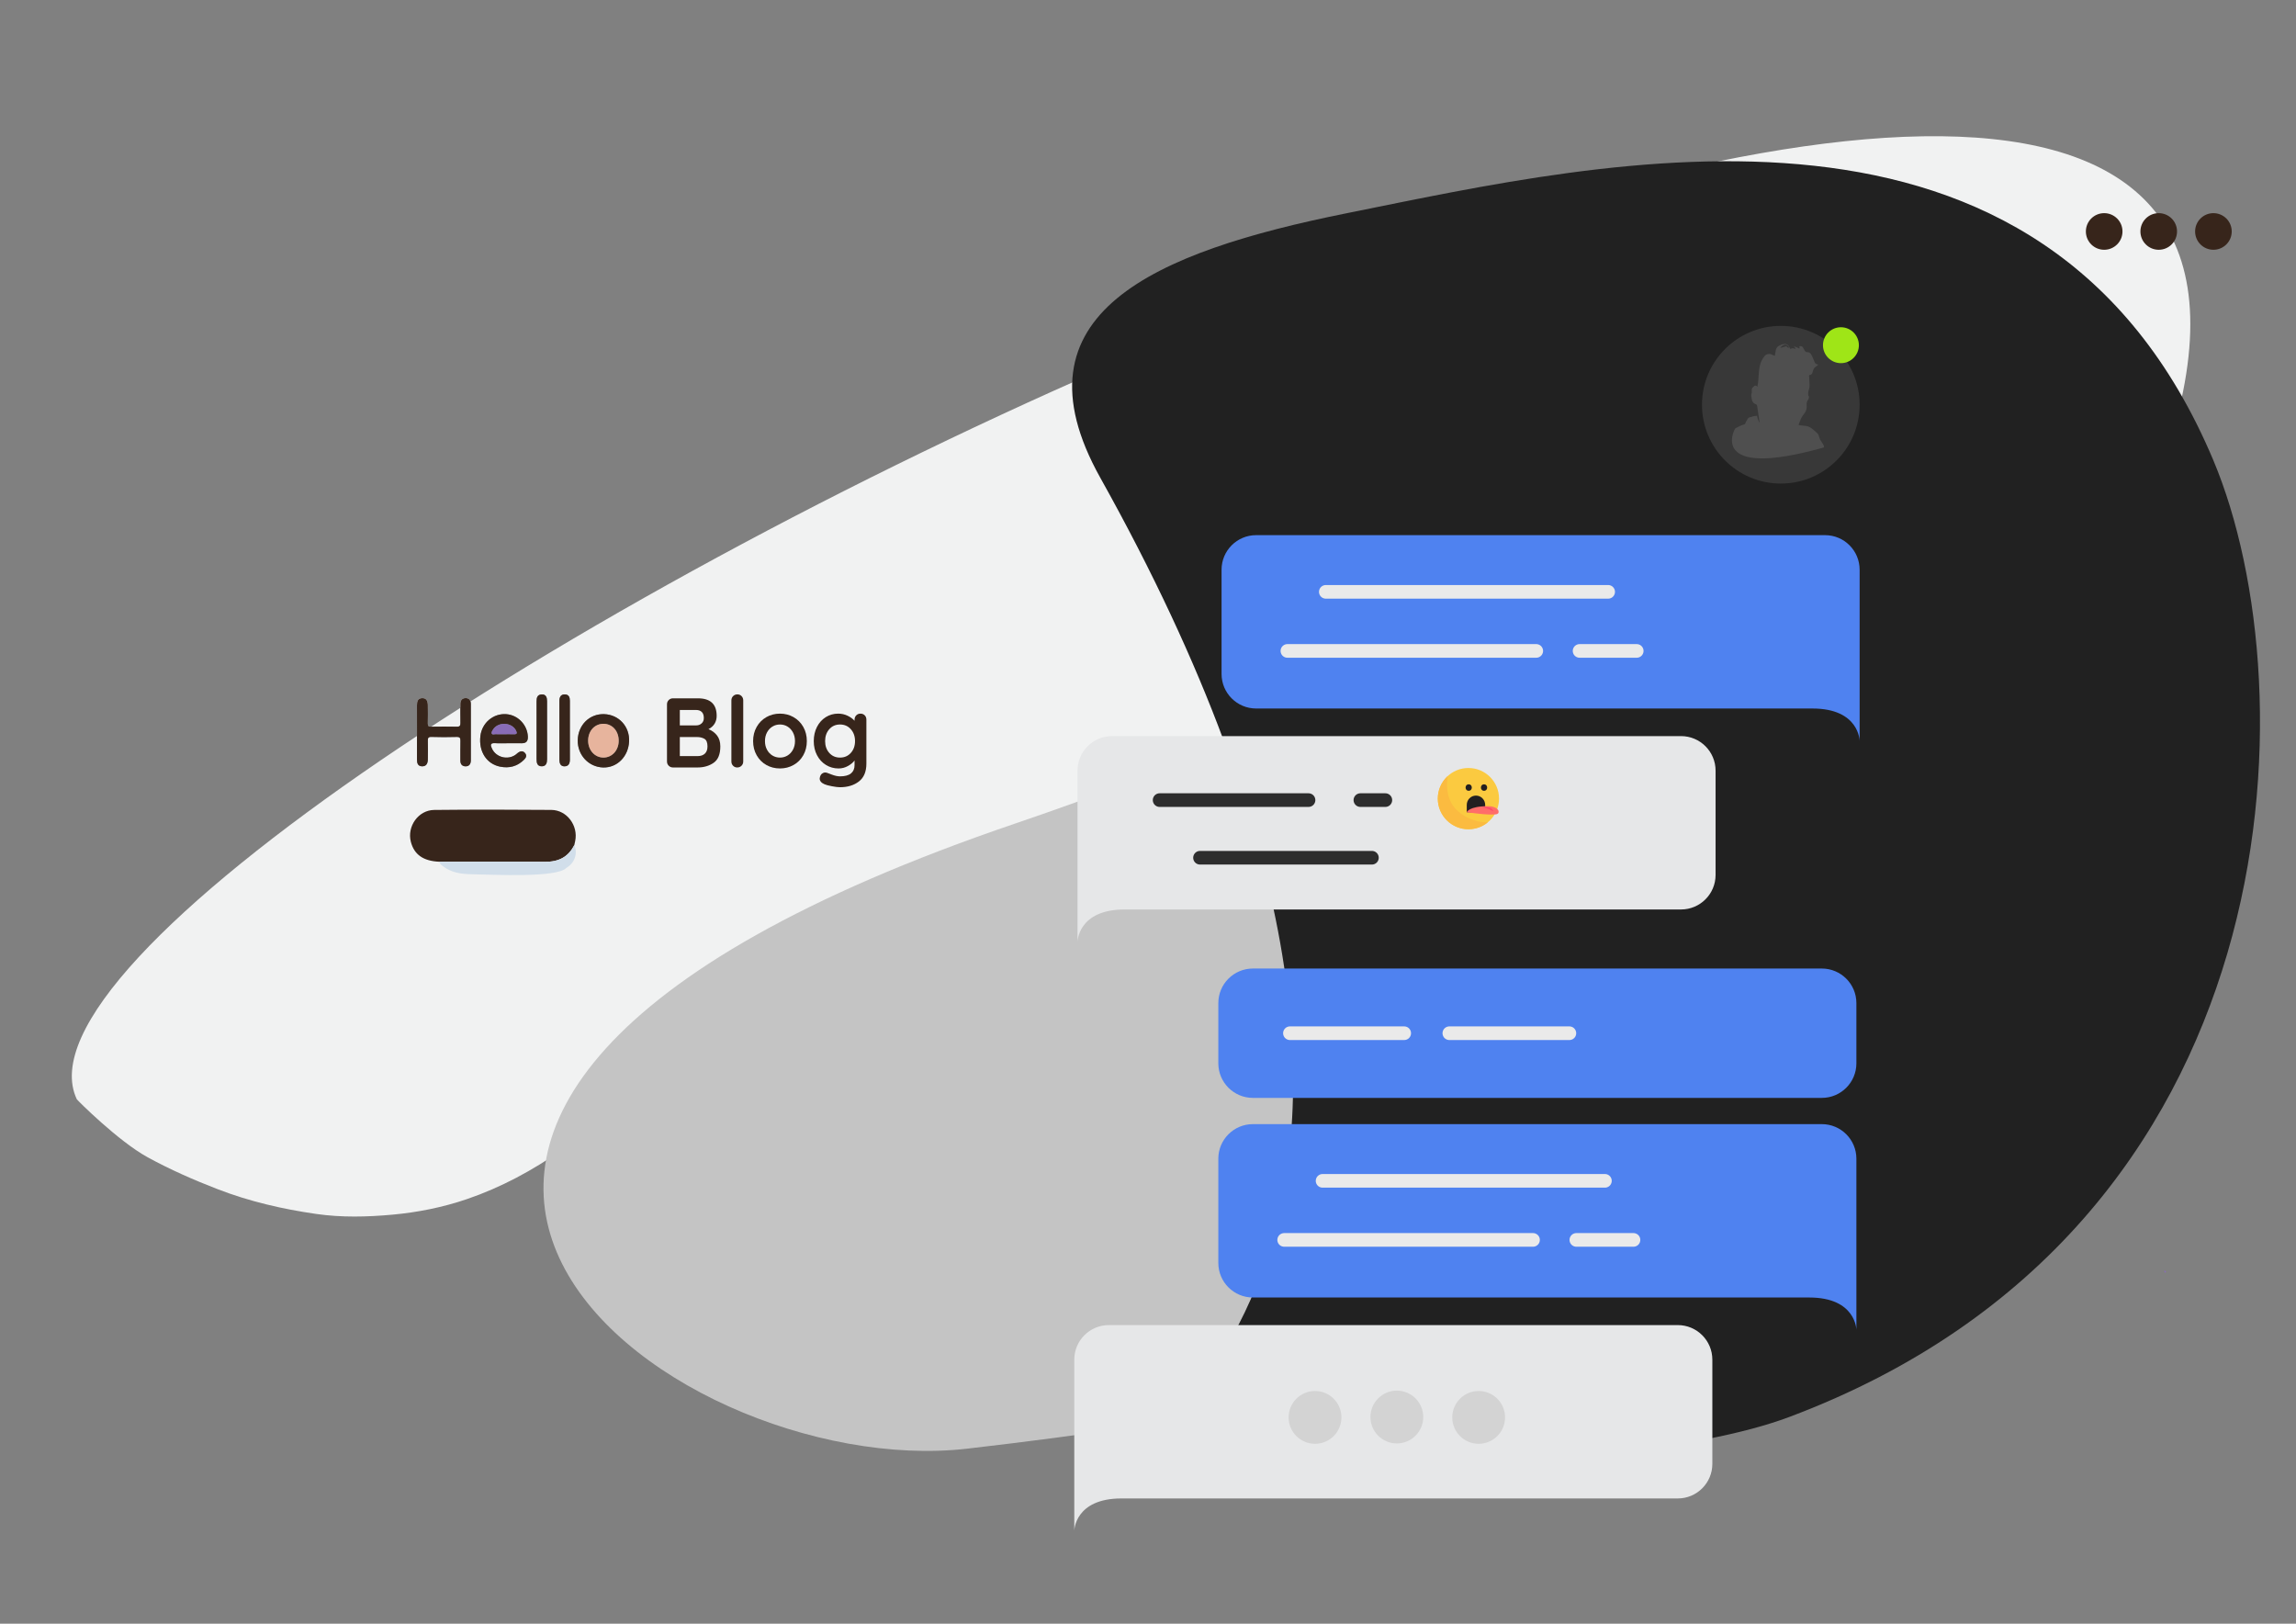 <?xml version="1.0" encoding="utf-8"?>
<!-- Generator: Adobe Illustrator 16.0.0, SVG Export Plug-In . SVG Version: 6.00 Build 0)  -->
<!DOCTYPE svg PUBLIC "-//W3C//DTD SVG 1.1//EN" "http://www.w3.org/Graphics/SVG/1.1/DTD/svg11.dtd">
<svg version="1.1" id="Layer_1" xmlns="http://www.w3.org/2000/svg" xmlns:xlink="http://www.w3.org/1999/xlink" x="0px" y="0px"
	 width="841.891px" height="595.279px" viewBox="0 0 841.891 595.279" enable-background="new 0 0 841.891 595.279"
	 xml:space="preserve">
<rect x="0" y="0" width="841.891" height="595.279" fill="#808080" stroke="none"/>
<g>
	<path fill="#F1F2F2" d="M28.161,403c-47.538-100.763,850.479-554.349,769.854-248.885
		C771.555,285.351,303.472,339.129,285.365,352.75c-20.126,15.144-38.788,31.949-56.71,49.616
		c-7.042,6.941-14.429,13.494-22.563,19.172c-10.844,7.567-22.356,13.807-34.901,18.081c-8.826,3.01-17.894,4.829-27.166,5.685
		c-9.39,0.861-18.763,1.096-28.146-0.261c-12.332-1.779-24.404-4.563-36.036-9.057c-8.83-3.41-17.49-7.202-25.808-11.77
		C43.364,418.359,28.323,403.345,28.161,403z M152.902,268.23c0,3.365,0.017,6.729-0.007,10.097
		c-0.009,1.337,0.229,2.561,1.833,2.614c1.688,0.059,2.134-1.178,2.152-2.602c0.029-2.219,0.038-4.438-0.006-6.656
		c-0.021-0.979,0.043-1.565,1.333-1.521c3.076,0.107,6.156,0.092,9.232,0.006c1.207-0.032,1.417,0.436,1.39,1.495
		c-0.068,2.361-0.004,4.729-0.027,7.088c-0.013,1.271,0.514,2.135,1.808,2.197c1.448,0.071,2.034-0.902,2.038-2.208
		c0.021-6.874,0.019-13.749,0.001-20.623c-0.002-1.207-0.493-2.169-1.835-2.187c-1.397-0.021-2.021,0.833-2.01,2.218
		c0.021,2.291-0.032,4.583,0.023,6.874c0.021,0.975-0.207,1.417-1.292,1.396c-3.149-0.059-6.304-0.051-9.451-0.002
		c-0.938,0.018-1.237-0.28-1.212-1.215c0.057-2.218,0.042-4.438,0.009-6.659c-0.021-1.406-0.425-2.675-2.141-2.595
		c-1.578,0.073-1.857,1.261-1.849,2.614C152.922,261.784,152.902,265.006,152.902,268.23z M186.309,272.485
		c1.646,0,3.29-0.023,4.937,0.006c1.76,0.031,2.398-0.82,2.308-2.537c-0.229-4.264-3.68-7.841-7.941-8.13
		c-4.751-0.322-8.887,3.188-9.458,8.021c-0.672,5.698,2.282,10.23,7.221,11.222c3.427,0.687,6.352-0.123,8.832-2.582
		c0.761-0.754,1.046-1.591,0.271-2.451c-0.747-0.832-1.645-0.714-2.497-0.1c-0.346,0.25-0.641,0.571-0.993,0.813
		c-2.93,2.003-7.076,0.896-8.573-2.259c-0.619-1.302-0.745-2.161,1.181-2.027C183.158,272.573,184.736,272.486,186.309,272.485z
		 M221.509,261.816c-5.343-0.166-9.531,3.967-9.663,9.537c-0.128,5.434,3.984,9.86,9.3,10.016c5.124,0.147,9.257-3.987,9.526-9.53
		C230.938,266.377,226.921,261.984,221.509,261.816z M196.752,267.712c0,3.513,0.007,7.021-0.004,10.53
		c-0.005,1.403,0.208,2.736,1.97,2.696c1.589-0.037,1.877-1.308,1.879-2.61c0.009-7.092,0.013-14.184-0.005-21.273
		c-0.003-1.313-0.32-2.54-1.987-2.465c-1.604,0.074-1.868,1.25-1.857,2.596C196.764,260.694,196.752,264.203,196.752,267.712z
		 M208.957,267.671c0-3.582-0.001-7.164,0.001-10.746c0-1.278-0.357-2.317-1.865-2.346c-1.521-0.024-1.959,1.063-1.965,2.297
		c-0.033,7.235-0.032,14.474-0.002,21.707c0.005,1.217,0.393,2.396,1.89,2.367c1.56-0.03,1.958-1.146,1.949-2.533
		C208.941,274.835,208.957,271.253,208.957,267.671z"/>
	<path fill="#D1DEEA" d="M23.566,405.713"/>
	<g>
		<path fill="#896CB7" d="M378.111,298.927c0.037-0.002,0.074-0.004,0.111-0.006c0-0.007,0.001-0.01,0.001-0.014L378.111,298.927z"
			/>
		<path fill="#C4C4C4" d="M803.142,317.586c31.978-78.919-19.967-233.807-64.847-220.264
			c-3.847,1.686-122.12,121.638-366.059,204.601C59.567,408.26,244.992,543.759,354.602,531.109
			C706.176,490.536,771.555,395.536,803.142,317.586z"/>
	</g>
	<path fill="#37251B" d="M161.136,315.927c-5.895-0.232-9.271-2.591-10.492-7.325c-1.45-5.623,2.746-11.605,8.559-11.664
		c14.32-0.146,28.646-0.134,42.973-0.009c5.709,0.051,9.909,5.772,8.729,11.411c-0.102,0.487-0.215,0.976-0.32,1.462
		c-2.23,4.445-5.813,6.204-10.787,6.145C186.91,315.787,174.022,315.913,161.136,315.927z"/>
	<path fill="#37251B" d="M152.902,268.23c0-3.226,0.021-6.445-0.009-9.667c-0.012-1.354,0.271-2.541,1.851-2.614
		c1.714-0.08,2.115,1.188,2.139,2.595c0.032,2.221,0.048,4.44-0.009,6.659c-0.024,0.936,0.274,1.23,1.212,1.215
		c3.147-0.049,6.302-0.057,9.451,0.002c1.085,0.021,1.313-0.423,1.292-1.396c-0.058-2.29-0.001-4.583-0.023-6.874
		c-0.013-1.385,0.61-2.236,2.01-2.218c1.343,0.018,1.833,0.979,1.835,2.187c0.018,6.874,0.021,13.749-0.001,20.623
		c-0.004,1.307-0.59,2.28-2.038,2.208c-1.294-0.063-1.817-0.929-1.808-2.197c0.023-2.359-0.041-4.727,0.027-7.088
		c0.028-1.062-0.183-1.526-1.39-1.495c-3.077,0.085-6.16,0.104-9.232-0.006c-1.29-0.045-1.354,0.545-1.333,1.521
		c0.043,2.219,0.035,4.438,0.006,6.656c-0.021,1.422-0.464,2.657-2.152,2.602c-1.604-0.056-1.842-1.277-1.833-2.614
		C152.918,274.96,152.902,271.596,152.902,268.23z"/>
	<path fill="#D1DEEA" d="M161.136,315.927c12.886-0.016,25.773-0.142,38.657,0.02c4.977,0.063,8.556-1.695,10.787-6.145
		c1.369,3.153,0.107,6.577-2.873,8.354c-3.366,3.712-26.48,2.506-34.785,2.354c-3.695-0.067-7.415-0.52-10.515-2.961
		C161.837,317.099,161.226,316.732,161.136,315.927z"/>
	<path fill="#37251B" d="M186.309,272.485c-1.573,0-3.149,0.087-4.717-0.022c-1.925-0.134-1.799,0.728-1.181,2.027
		c1.497,3.152,5.646,4.263,8.573,2.259c0.354-0.24,0.646-0.563,0.993-0.813c0.854-0.615,1.75-0.732,2.497,0.1
		c0.771,0.859,0.486,1.697-0.271,2.451c-2.48,2.459-5.405,3.269-8.832,2.582c-4.938-0.989-7.893-5.521-7.221-11.221
		c0.57-4.836,4.706-8.347,9.458-8.022c4.264,0.289,7.711,3.866,7.941,8.13c0.093,1.717-0.548,2.568-2.308,2.537
		C189.599,272.461,187.955,272.485,186.309,272.485z M184.751,269.177c1.212,0,2.425-0.039,3.634,0.012
		c1.257,0.053,1.281-0.463,0.801-1.403c-1.519-2.97-6.365-3.267-8.309-0.469c-0.313,0.447-0.71,1.083-0.604,1.512
		c0.179,0.693,0.97,0.299,1.482,0.331C182.752,269.222,183.753,269.177,184.751,269.177z"/>
	<path fill="#37251B" d="M221.509,261.816c5.412,0.168,9.43,4.562,9.164,10.021c-0.271,5.543-4.402,9.681-9.526,9.53
		c-5.313-0.153-9.428-4.582-9.3-10.016C211.978,265.782,216.166,261.65,221.509,261.816z M226.86,271.52
		c-0.02-3.538-2.317-6.111-5.503-6.157c-3.271-0.048-5.706,2.596-5.694,6.186c0.009,3.551,2.513,6.252,5.728,6.187
		C224.529,277.665,226.88,274.997,226.86,271.52z"/>
	<path fill="#37251B" d="M196.752,267.712c0-3.509,0.013-7.02-0.006-10.527c-0.011-1.346,0.254-2.521,1.857-2.596
		c1.667-0.074,1.983,1.149,1.987,2.465c0.018,7.092,0.014,14.184,0.005,21.273c-0.002,1.305-0.291,2.574-1.879,2.61
		c-1.763,0.04-1.975-1.293-1.97-2.696C196.759,274.734,196.752,271.224,196.752,267.712z"/>
	<path fill="#37251B" d="M208.957,267.671c0,3.583-0.018,7.164,0.007,10.746c0.008,1.388-0.394,2.502-1.949,2.533
		c-1.497,0.029-1.885-1.15-1.89-2.367c-0.03-7.233-0.031-14.471,0.002-21.707c0.005-1.231,0.443-2.321,1.965-2.297
		c1.508,0.026,1.866,1.064,1.865,2.346C208.955,260.507,208.957,264.089,208.957,267.671z"/>
	<path fill="#896CB7" d="M793.511,465.875c0.229,0.06,0.575,0.048,0.659,0.188c0.147,0.254-0.106,0.435-0.354,0.538
		C793.716,466.361,793.615,466.118,793.511,465.875z"/>
	<path fill="#FDFDFD" d="M560.447,218.96c-0.107-0.146-0.221-0.298-0.329-0.443C560.566,218.413,560.444,218.733,560.447,218.96z"/>
	<path fill="#896CB7" d="M184.751,269.177c-0.998,0-1.999,0.045-2.992-0.02c-0.515-0.032-1.307,0.362-1.482-0.331
		c-0.106-0.43,0.291-1.063,0.604-1.512c1.94-2.798,6.79-2.501,8.309,0.469c0.48,0.94,0.456,1.456-0.801,1.403
		C187.175,269.138,185.962,269.177,184.751,269.177z"/>
	<path fill="#E7B49D" d="M226.86,271.52c0.021,3.478-2.331,6.146-5.473,6.212c-3.215,0.065-5.719-2.635-5.728-6.187
		c-0.012-3.59,2.425-6.231,5.694-6.186C224.542,265.408,226.841,267.982,226.86,271.52z"/>
	<polygon fill="#37251B" points="714.017,270.156 714.048,270.209 714.002,270.131 	"/>
</g>
<circle fill="#37251B" cx="771.555" cy="84.857" r="6.713"/>
<circle fill="#37251B" cx="791.555" cy="84.857" r="6.713"/>
<circle fill="#37251B" cx="811.61" cy="84.857" r="6.713"/>
<path fill="#212121" d="M407.446,538.139c0,0,181.08,6.669,248.579-18.633C841.891,449.836,846.838,252.68,811.61,168.808
	c-62.164-148-222.105-109.861-317.67-90.664c-70.838,14.229-124.097,36.863-90.494,96.995
	C560.178,455.608,407.446,538.139,407.446,538.139z"/>
<g>
	<path fill="#4F82F0" d="M680.698,463.01c0,3.12,0,24.535,0,24.535s-0.117-11.858-17.286-11.858H459.409
		c-7.001,0-12.677-5.676-12.677-12.677v-38.207c0-7.001,5.676-12.679,12.677-12.679h208.611c7.001,0,12.677,5.678,12.677,12.679
		V463.01L680.698,463.01z"/>
	<path fill="#4F82F0" d="M680.698,367.759c0-7.001-5.676-12.679-12.677-12.679H459.409c-7.001,0-12.677,5.678-12.677,12.679v22.07
		c0,7,5.676,12.678,12.677,12.678h208.611c7.001,0,12.677-5.678,12.677-12.678V367.759L680.698,367.759z"/>
	<path fill="#E6E7E8" d="M393.915,536.681c0,3.121,0,24.535,0,24.535s0.118-11.857,17.286-11.857H615.2
		c7.001,0,12.679-5.677,12.679-12.678v-38.207c0-7-5.678-12.676-12.679-12.676H406.592c-7.001,0-12.677,5.676-12.677,12.676V536.681
		z"/>
	
		<line fill="none" stroke="#EAEAEA" stroke-width="5" stroke-linecap="round" stroke-linejoin="round" stroke-miterlimit="10" x1="472.989" y1="378.794" x2="514.891" y2="378.794"/>
	
		<line fill="none" stroke="#EAEAEA" stroke-width="5" stroke-linecap="round" stroke-linejoin="round" stroke-miterlimit="10" x1="531.44" y1="378.794" x2="575.458" y2="378.794"/>
	
		<line fill="none" stroke="#EAEAEA" stroke-width="5" stroke-linecap="round" stroke-linejoin="round" stroke-miterlimit="10" x1="484.961" y1="432.913" x2="588.487" y2="432.913"/>
	
		<line fill="none" stroke="#EAEAEA" stroke-width="5" stroke-linecap="round" stroke-linejoin="round" stroke-miterlimit="10" x1="470.876" y1="454.57" x2="562.126" y2="454.57"/>
	
		<line fill="none" stroke="#EAEAEA" stroke-width="5" stroke-linecap="round" stroke-linejoin="round" stroke-miterlimit="10" x1="578.011" y1="454.57" x2="598.963" y2="454.57"/>
</g>
<g>
	<path fill="#37251B" d="M262.913,269.632c0.809,1.039,1.213,2.381,1.213,4.021c0,2.873-0.821,4.877-2.462,6.012
		c-1.644,1.135-3.6,1.702-5.867,1.702h-9.019c-0.628,0-1.151-0.211-1.573-0.634c-0.422-0.422-0.636-0.947-0.636-1.575v-20.931
		c0-0.628,0.213-1.153,0.636-1.576c0.422-0.422,0.945-0.633,1.573-0.633h9.126c4.588,0,6.882,2.146,6.882,6.443
		c0,1.086-0.262,2.046-0.778,2.879c-0.521,0.833-1.262,1.491-2.229,1.976C261.06,267.822,262.104,268.595,262.913,269.632z
		 M257.336,261.031c-0.495-0.494-1.189-0.742-2.082-0.742h-5.977v5.649h6.083c0.727,0,1.358-0.241,1.901-0.727
		c0.543-0.48,0.815-1.135,0.815-1.955C258.079,262.269,257.831,261.527,257.336,261.031z M258.459,276.296
		c0.639-0.604,0.959-1.483,0.959-2.645c0-1.424-0.375-2.354-1.123-2.788c-0.749-0.435-1.666-0.651-2.752-0.651h-6.267v6.988h6.52
		C256.932,277.2,257.819,276.9,258.459,276.296z"/>
	<path fill="#37251B" d="M271.894,280.732c-0.422,0.423-0.948,0.634-1.575,0.634c-0.604,0-1.109-0.211-1.521-0.634
		c-0.411-0.422-0.616-0.947-0.616-1.575v-22.38c0-0.627,0.211-1.152,0.634-1.575s0.947-0.634,1.575-0.634
		c0.604,0,1.11,0.211,1.521,0.634c0.408,0.423,0.614,0.948,0.614,1.575v22.38C272.528,279.784,272.317,280.31,271.894,280.732z"/>
	<path fill="#37251B" d="M294.546,276.894c-0.869,1.533-2.061,2.722-3.567,3.564c-1.509,0.848-3.168,1.27-4.979,1.27
		c-1.835,0-3.501-0.422-4.998-1.27c-1.497-0.845-2.682-2.031-3.549-3.564c-0.869-1.533-1.306-3.268-1.306-5.197
		s0.437-3.663,1.306-5.197c0.867-1.53,2.052-2.727,3.549-3.584c1.497-0.855,3.163-1.286,4.998-1.286c1.811,0,3.47,0.431,4.979,1.286
		c1.509,0.857,2.698,2.054,3.567,3.584c0.869,1.534,1.303,3.268,1.303,5.197S295.415,275.361,294.546,276.894z M290.761,268.529
		c-0.495-0.93-1.159-1.648-1.992-2.155s-1.756-0.761-2.77-0.761c-1.016,0-1.938,0.254-2.771,0.761s-1.497,1.228-1.992,2.155
		c-0.493,0.93-0.74,1.985-0.74,3.168c0,1.184,0.247,2.233,0.74,3.15c0.495,0.918,1.159,1.63,1.992,2.137s1.756,0.761,2.771,0.761
		c1.014,0,1.937-0.254,2.77-0.761s1.497-1.219,1.992-2.137c0.495-0.917,0.743-1.969,0.743-3.15S291.256,269.458,290.761,268.529z"/>
	<path fill="#37251B" d="M317.071,262.245c0.41,0.41,0.616,0.941,0.616,1.593v16.115c0,2.944-0.912,5.124-2.732,6.536
		c-1.823,1.412-4.136,2.119-6.937,2.119c-0.725,0-1.72-0.121-2.988-0.363c-1.268-0.241-2.167-0.48-2.696-0.724
		c-1.185-0.507-1.774-1.208-1.774-2.103c0-0.169,0.036-0.359,0.108-0.579c0.145-0.529,0.392-0.937,0.743-1.214
		c0.35-0.275,0.729-0.416,1.141-0.416c0.241,0,0.471,0.037,0.688,0.109c0.098,0.021,0.694,0.246,1.792,0.67
		c1.1,0.422,2.096,0.633,2.988,0.633c1.786,0,3.12-0.354,4.001-1.066s1.322-1.722,1.322-3.023v-1.738
		c-0.531,0.748-1.334,1.426-2.408,2.028c-1.075,0.603-2.227,0.905-3.458,0.905c-1.688,0-3.229-0.431-4.617-1.285
		c-1.389-0.857-2.479-2.047-3.275-3.567c-0.796-1.521-1.195-3.247-1.195-5.179s0.392-3.663,1.177-5.197
		c0.784-1.531,1.859-2.727,3.225-3.584c1.362-0.855,2.879-1.286,4.544-1.286c1.229,0,2.378,0.253,3.438,0.763
		c1.063,0.507,1.919,1.123,2.571,1.847v-0.398c0-0.628,0.205-1.15,0.616-1.573c0.41-0.424,0.929-0.636,1.557-0.636
		C316.141,261.629,316.66,261.835,317.071,262.245z M311.983,276.025c1.026-1.146,1.539-2.59,1.539-4.328s-0.513-3.188-1.539-4.346
		c-1.024-1.158-2.348-1.738-3.965-1.738c-1.618,0-2.934,0.58-3.947,1.738c-1.014,1.156-1.521,2.605-1.521,4.346
		s0.507,3.182,1.521,4.328c1.016,1.146,2.33,1.72,3.947,1.72C309.635,277.744,310.956,277.171,311.983,276.025z"/>
</g>
<g>
	<path fill="#4F82F0" d="M681.885,247.077c0,3.12,0,24.535,0,24.535s-0.117-11.858-17.286-11.858H460.596
		c-7.001,0-12.677-5.676-12.677-12.677V208.87c0-7.001,5.676-12.677,12.677-12.677h208.609c7.003,0,12.679,5.676,12.679,12.677
		L681.885,247.077L681.885,247.077z"/>
	<path fill="#E6E7E8" d="M395.101,320.749c0,3.121,0,24.535,0,24.535s0.118-11.855,17.286-11.855h204.002
		c7.001,0,12.677-5.679,12.677-12.679v-38.208c0-7-5.676-12.676-12.677-12.676H407.778c-7.001,0-12.677,5.676-12.677,12.676V320.749
		z"/>
	<g>
		<circle fill="#FBCA40" cx="538.437" cy="292.785" r="11.225"/>
		<path fill="#FBBB40" d="M545.545,301.475c0,0-0.063,0.053-0.097,0.077c-1.92,1.538-4.357,2.46-7.013,2.46
			c-6.199,0-11.226-5.026-11.226-11.229c0-3.251,1.384-6.179,3.589-8.229c0.027-0.025,0.088-0.077,0.088-0.077
			s-1.802,8.11,3.61,12.829C539.801,301.928,545.545,301.475,545.545,301.475z"/>
		<path fill="#231F20" d="M544.167,287.55c-1.524,0-1.524,2.364,0,2.364C545.691,289.914,545.692,287.55,544.167,287.55z"/>
		<path fill="#231F20" d="M538.534,287.55c-1.522,0-1.522,2.364,0,2.364C540.058,289.914,540.058,287.55,538.534,287.55z"/>
		<path fill="#231F20" d="M544.578,295.099c0,0.663,0,2.684,0,2.684h-6.75c0,0,0-2.178,0-2.684c0-1.892,1.513-3.426,3.374-3.426
			C543.067,291.675,544.578,293.209,544.578,295.099z"/>
		<path fill="#FF6D6A" d="M549.517,297.624c0,1.145-1.414,0.993-3.508,0.993c-2.099,0-8.182-0.833-8.182-0.833
			s0.65-2.227,7.895-2.227C547.816,295.558,549.517,296.482,549.517,297.624z"/>
		<path fill="#FF476A" d="M547.486,297.383c0,0-1.166-0.647-2.223-0.991c-1.035-0.334-1.832-0.396-1.832-0.396
			s0.492-0.308,1.818-0.096C547.493,296.253,547.486,297.383,547.486,297.383z"/>
	</g>
	
		<line fill="none" stroke="#EAEAEA" stroke-width="5" stroke-linecap="round" stroke-linejoin="round" stroke-miterlimit="10" x1="486.146" y1="216.982" x2="589.673" y2="216.982"/>
	
		<line fill="none" stroke="#EAEAEA" stroke-width="5" stroke-linecap="round" stroke-linejoin="round" stroke-miterlimit="10" x1="472.061" y1="238.638" x2="563.311" y2="238.638"/>
	
		<line fill="none" stroke="#EAEAEA" stroke-width="5" stroke-linecap="round" stroke-linejoin="round" stroke-miterlimit="10" x1="579.197" y1="238.638" x2="600.148" y2="238.638"/>
	
		<line fill="none" stroke="#2D2D2D" stroke-width="5" stroke-linecap="round" stroke-linejoin="round" stroke-miterlimit="10" x1="425.205" y1="293.331" x2="479.807" y2="293.331"/>
	
		<line fill="none" stroke="#2D2D2D" stroke-width="5" stroke-linecap="round" stroke-linejoin="round" stroke-miterlimit="10" x1="498.823" y1="293.331" x2="507.977" y2="293.331"/>
	
		<line fill="none" stroke="#2D2D2D" stroke-width="5" stroke-linecap="round" stroke-linejoin="round" stroke-miterlimit="10" x1="440.017" y1="314.46" x2="503.05" y2="314.46"/>
</g>
<circle fill="#D3D3D3" cx="482.19" cy="519.64" r="9.679"/>
<circle fill="#D3D3D3" cx="512.19" cy="519.507" r="9.679"/>
<circle fill="#D3D3D3" cx="542.19" cy="519.64" r="9.679"/>
<circle fill="#383838" cx="652.982" cy="148.378" r="28.903"/>
<circle fill="#9FE517" cx="675.028" cy="126.557" r="6.582"/>
<g>
	<path fill="#4F4F4F" d="M645.215,155.026c-0.527-0.831-0.815-1.75-0.943-2.721c-0.032,0.051-0.063,0.104-0.096,0.156
		c-0.771-0.009-1.505,0.175-2.223,0.436c-0.092,0.034-0.185,0.024-0.275,0.04c-0.512,0.094-0.772,0.477-1.01,0.876
		c-0.182,0.301-0.339,0.617-0.502,0.929c-0.054,0.104-0.12,0.213-0.137,0.325c-0.042,0.315-0.25,0.461-0.52,0.54
		c-1.114,0.32-2.123,0.883-3.153,1.392c-0.466,0.229-10.233,18.999,32.126,7.12c1.083-0.304-0.763-2.119-1.162-3.172
		c-0.142-0.373-0.293-0.748-0.381-1.145c-0.133-0.6-0.575-0.998-1.007-1.386c-0.384-0.345-0.791-0.662-1.181-0.998
		c-0.726-0.623-1.509-1.134-2.486-1.248c-0.503-0.059-1.004-0.144-1.511-0.171c-0.413-0.022-0.82-0.097-1.23-0.147
		c0.018-0.09,0.035-0.18,0.053-0.269c-0.195,0.065-0.244,0.258-0.324,0.407c-0.147,0.268,0.129-0.342,0.324-0.407
		c0.186-0.409,0.326-0.835,0.469-1.26c0.308-0.914,0.766-1.74,1.39-2.477c0.473-0.562,0.802-1.196,0.953-1.924
		c0.122-0.587,0.061-1.177,0.071-1.765c0.01-0.609,0.161-1.158,0.557-1.64c0.184-0.225,0.289-0.5,0.204-0.809
		c0.002,0,0.002,0,0.002,0c0.196-0.151,0.146-0.301-0.005-0.45c-0.279-0.047-0.268-1.649,0.008-2.268
		c0.417-0.942,0.271-1.957,0.266-2.95c0-0.013-0.013-0.026-0.022-0.039c0,0,0,0,0-0.001c-0.035-0.708-0.073-1.415-0.104-2.123
		c-0.015-0.327,0.01-0.363,0.335-0.425c0.449-0.084,0.726-0.351,0.861-0.779c0.125-0.397,0.251-0.795,0.378-1.193
		c0.109-0.35,0.317-0.626,0.612-0.844c0.331-0.243,0.649-0.5,0.972-0.753c0.064-0.051,0.178-0.081,0.15-0.189
		c-0.03-0.11-0.143-0.08-0.224-0.084c-0.227-0.015-0.424-0.099-0.608-0.23c-0.302-0.213-0.436-0.535-0.569-0.854
		c-0.266-0.632-0.501-1.276-0.784-1.9c-0.226-0.494-0.49-0.969-0.939-1.311c-0.218-0.164-0.477-0.147-0.716-0.214
		c-0.509,0.079-0.847-0.169-1.091-0.581c-0.225-0.379-0.434-0.767-0.654-1.148c-0.181-0.314-0.455-0.482-0.818-0.464
		c-0.46,0.023-0.629-0.045-0.416,0.534c0.032,0.086,0.075,0.188-0.012,0.266c-0.096,0.085-0.194,0.028-0.283-0.022
		c-0.325-0.18-0.66-0.334-1.012-0.45c-0.266-0.088-0.538-0.157-0.806-0.235c0.169,0.229,0.375,0.39,0.532,0.598
		c0.058,0.077,0.115,0.163,0.049,0.258c-0.063,0.09-0.157,0.052-0.238,0.024c-0.17-0.057-0.338-0.129-0.512-0.177
		c-0.289-0.079-0.557,0.035-0.827,0.12c-0.326,0.103-0.373,0.074-0.483-0.241c-0.091-0.262-0.207-0.512-0.376-0.733
		c-0.464-0.604-1.081-0.849-1.826-0.729c-0.701,0.113-1.34,0.403-1.942,0.767c-0.329,0.199-0.575,0.486-0.747,0.835
		c-0.188,0.381-0.247,0.796-0.32,1.205c-0.093,0.514-0.167,1.03-0.253,1.558c-0.452-0.227-0.889-0.425-1.336-0.596
		c-0.798-0.306-1.877-0.048-2.383,0.579c-0.813,1.004-1.4,2.125-1.719,3.383c-0.371,1.461-0.444,2.958-0.561,4.45
		c-0.076,0.966-0.091,1.939-0.33,2.885c-0.052,0.201-0.071,0.4-0.039,0.604c-0.001,0-0.001,0-0.003,0
		c-0.086-0.014-0.123-0.089-0.172-0.147c-0.271-0.326-0.698-0.367-1.022-0.093c-0.145,0.122-0.287,0.246-0.422,0.377
		c-0.309,0.297-0.529,0.616-0.488,1.093c0.04,0.442,0.061,0.894-0.081,1.334c-0.14,0.437-0.112,0.884-0.024,1.33
		c0.087,0.438,0.175,0.876,0.263,1.314c0.034,0.042,0.078,0.079,0.099,0.128c0.248,0.547,0.679,0.887,1.24,1.06
		c0.24,0.073,0.372,0.226,0.434,0.447c0.063,0.218,0.131,0.436,0.125,0.668 M661.375,147.478l0.004,0.006L661.375,147.478
		l-0.002-0.002C661.375,147.476,661.375,147.477,661.375,147.478z M654.405,126.384c0.499-0.09,0.976,0.126,1.314,0.546
		c0.06,0.074,0.112,0.153,0.177,0.222c0.058,0.063,0.139,0.109,0.084,0.216c-0.055,0.107-0.147,0.109-0.242,0.088
		c-0.25-0.056-0.522-0.077-0.564-0.425c-0.022-0.171-0.159-0.115-0.262-0.08c-0.522,0.173-1.044,0.349-1.582,0.47
		c-0.166,0.037-0.333,0.076-0.538,0.069C653.209,126.91,653.741,126.504,654.405,126.384z"/>
</g>
</svg>
